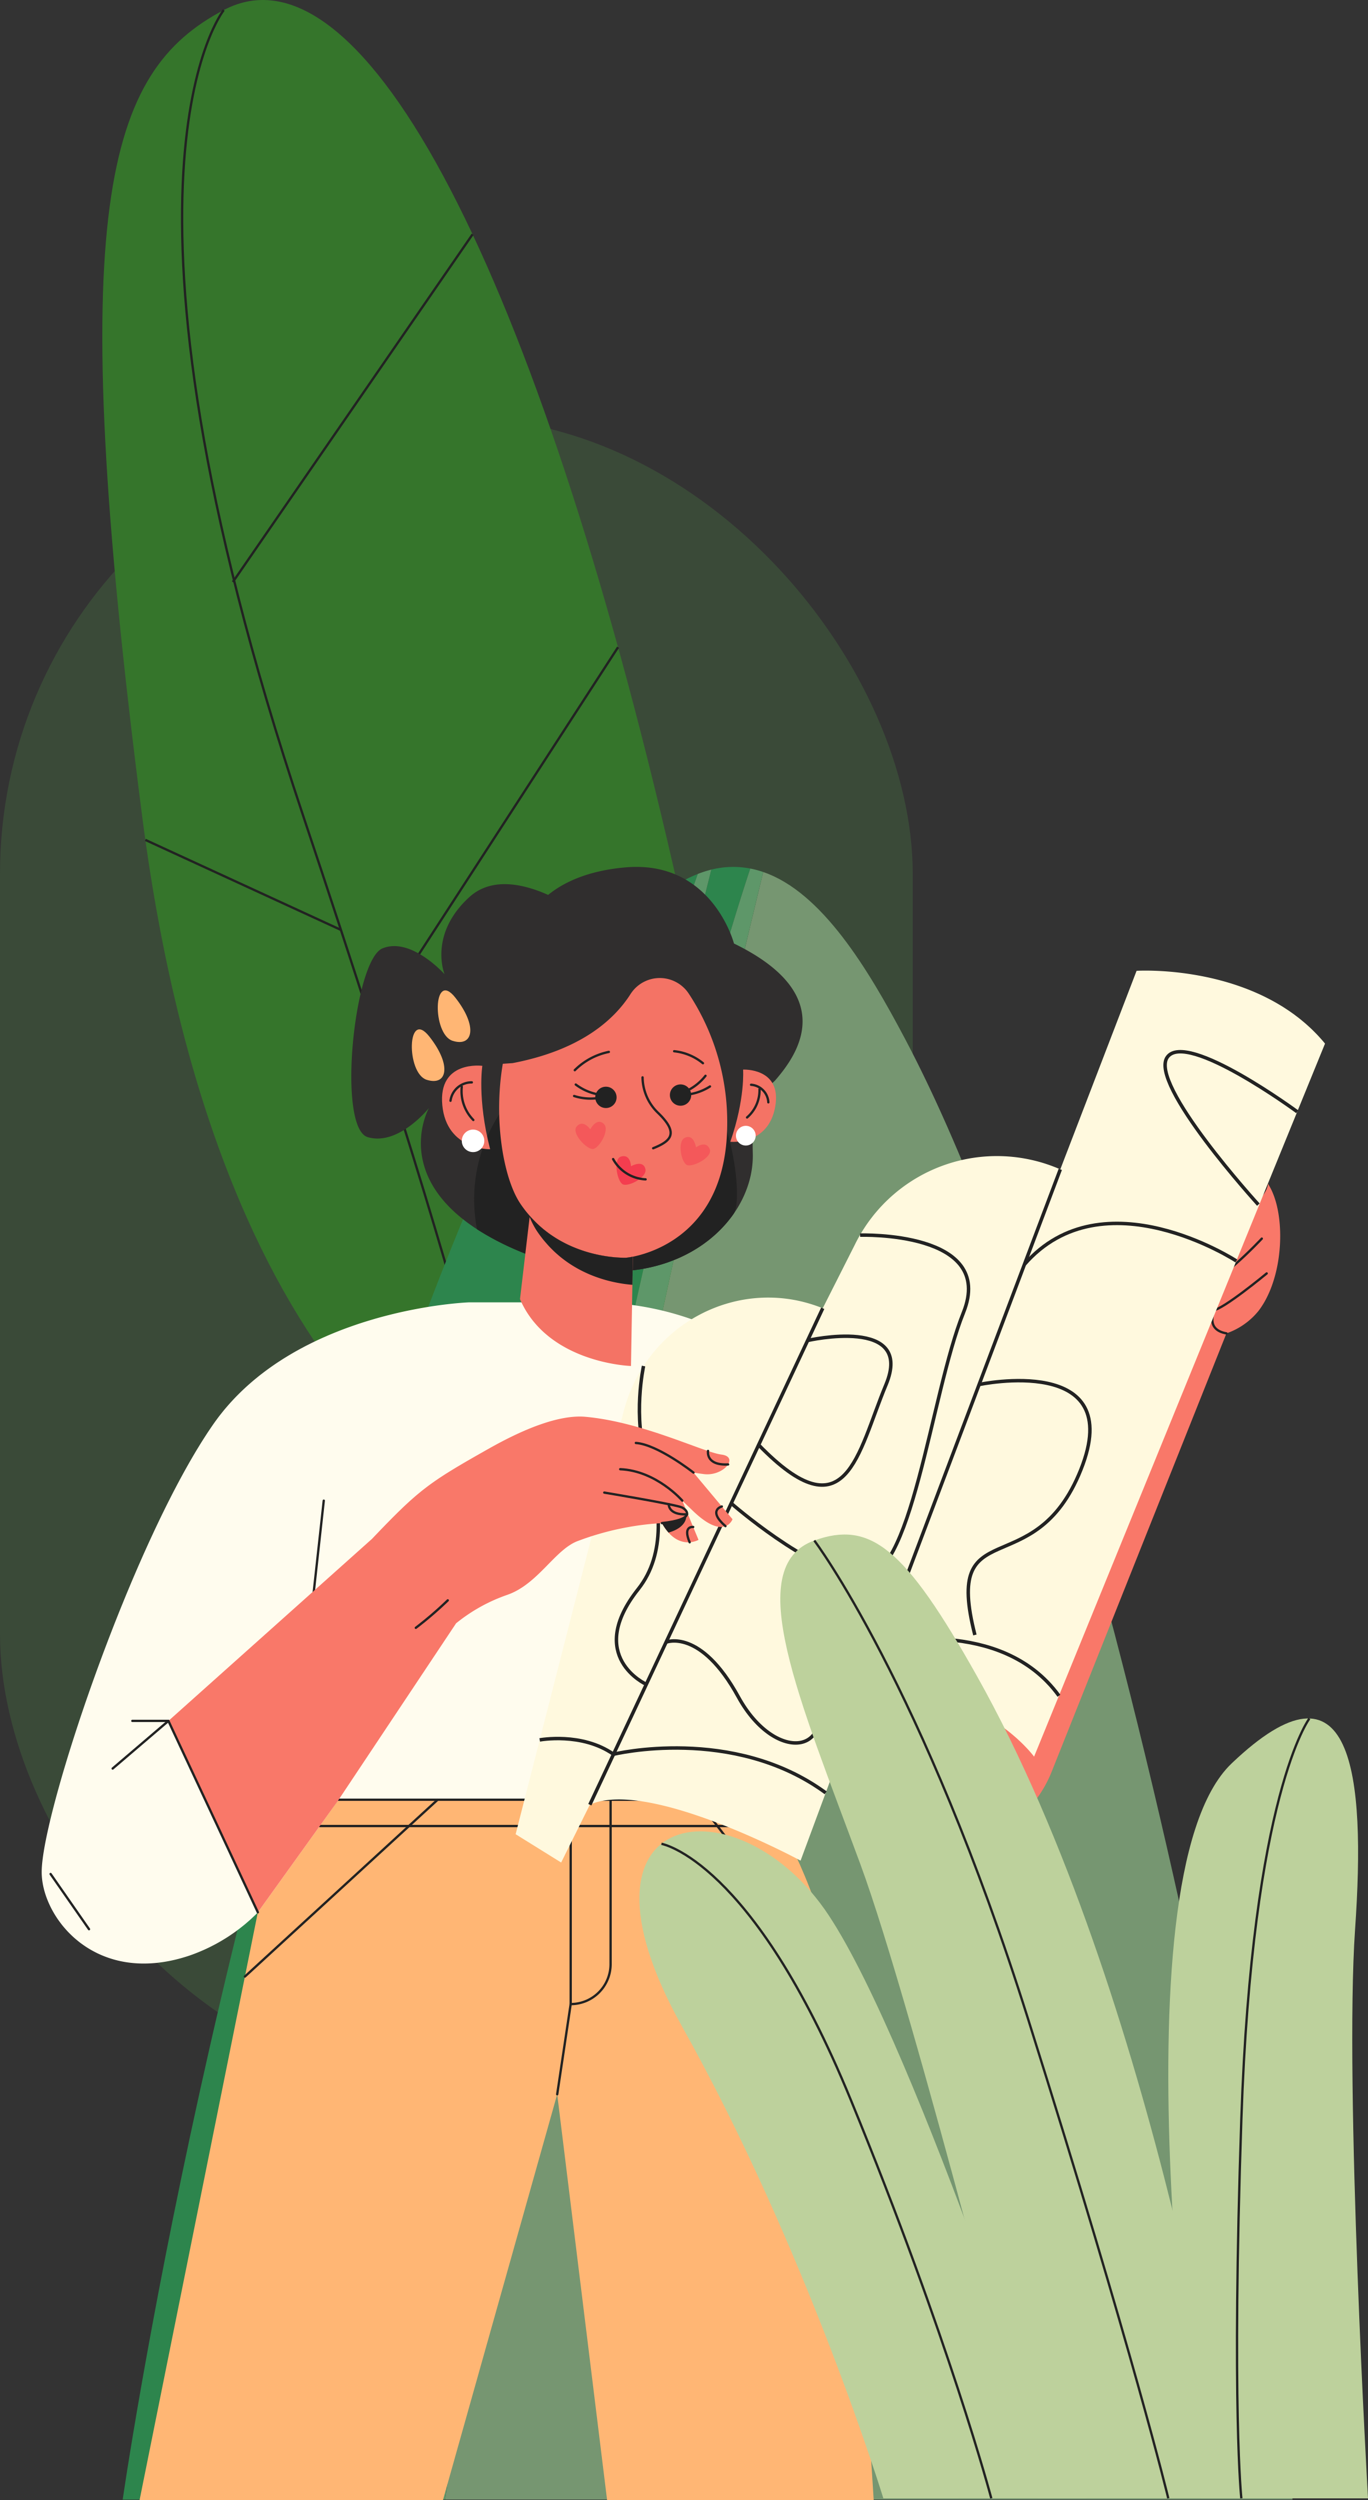 <svg xmlns="http://www.w3.org/2000/svg" xmlns:xlink="http://www.w3.org/1999/xlink" width="295.26" height="539.302" viewBox="0 0 295.26 539.302">
  <rect x="0" y="0" width="295.26" height="539.302" fill="#333333" stroke="none"/>
  <defs>
    <clipPath id="clip-path">
      <rect id="Rectángulo_401595" data-name="Rectángulo 401595" width="130.651" height="326.033" fill="none"/>
    </clipPath>
    <clipPath id="clip-path-2">
      <rect id="Rectángulo_401596" data-name="Rectángulo 401596" width="252.5" height="352.173" fill="none"/>
    </clipPath>
    <clipPath id="clip-path-3">
      <rect id="Rectángulo_401593" data-name="Rectángulo 401593" width="276.983" height="352.302" fill="none"/>
    </clipPath>
    <clipPath id="clip-path-5">
      <rect id="Rectángulo_401587" data-name="Rectángulo 401587" width="56.722" height="50.835" fill="none"/>
    </clipPath>
    <clipPath id="clip-path-6">
      <rect id="Rectángulo_401588" data-name="Rectángulo 401588" width="22.285" height="14.882" fill="none"/>
    </clipPath>
    <clipPath id="clip-path-7">
      <rect id="Rectángulo_401589" data-name="Rectángulo 401589" width="6.278" height="6.187" fill="none"/>
    </clipPath>
    <clipPath id="clip-path-8">
      <rect id="Rectángulo_401590" data-name="Rectángulo 401590" width="6.536" height="5.871" fill="none"/>
    </clipPath>
    <clipPath id="clip-path-9">
      <rect id="Rectángulo_401591" data-name="Rectángulo 401591" width="6.367" height="6.142" fill="none"/>
    </clipPath>
    <clipPath id="clip-path-10">
      <rect id="Rectángulo_401594" data-name="Rectángulo 401594" width="157.26" height="208.059" fill="none"/>
    </clipPath>
  </defs>
  <g id="Grupo_1100106" data-name="Grupo 1100106" transform="translate(-180.051 -2369)">
    <rect id="Rectángulo_401362" data-name="Rectángulo 401362" width="197" height="361" rx="98.5" transform="translate(180.051 2459)" fill="#3a4a38"/>
    <g id="Grupo_1100103" data-name="Grupo 1100103" transform="translate(202.133 2369)">
      <g id="Grupo_1100102" data-name="Grupo 1100102" transform="translate(0 0)" clip-path="url(#clip-path)">
        <path id="Trazado_875145" data-name="Trazado 875145" d="M26.216,2.164c30.333-15.979,67.73,57.61,96.933,184.322S86.853,325.9,86.853,325.9,25.589,307.94,8.6,176.056,1,15.444,26.216,2.164" transform="translate(0 0)" fill="#35752b"/>
        <path id="Trazado_875146" data-name="Trazado 875146" d="M23.945.739s-28.963,35.9,17.048,173.544S84.583,324.471,84.583,324.471" transform="translate(2.271 1.425)" fill="none" stroke="#222" stroke-miterlimit="10" stroke-width="0.5"/>
        <line id="Línea_665" data-name="Línea 665" y1="75" x2="51.739" transform="translate(28.175 50.542)" fill="none" stroke="#222" stroke-miterlimit="10" stroke-width="0.5"/>
        <line id="Línea_666" data-name="Línea 666" x2="42.213" y2="19.414" transform="translate(9.291 181.172)" fill="none" stroke="#222" stroke-miterlimit="10" stroke-width="0.5"/>
        <line id="Línea_667" data-name="Línea 667" y1="81.756" x2="53.065" transform="translate(58.248 139.609)" fill="none" stroke="#222" stroke-miterlimit="10" stroke-width="0.5"/>
      </g>
    </g>
    <g id="Grupo_1100105" data-name="Grupo 1100105" transform="translate(206.533 2556)">
      <g id="Grupo_1100104" data-name="Grupo 1100104" transform="translate(0 0)" clip-path="url(#clip-path-2)">
        <path id="Trazado_875147" data-name="Trazado 875147" d="M221.176,351.357S187.994,131.494,137.431,36.079C129.542,21.194,119.61,4.635,106.924.28,93.388,56.128,58.736,205.486,38.266,351.357Z" transform="translate(31.325 0.815)" fill="#769671"/>
        <path id="Trazado_875148" data-name="Trazado 875148" d="M70.789,81.4C20.858,205.852,0,351.047,0,351.047H43.881c1.846-52.816,11.821-179.3,63.042-310.525,0,0-47.666,145.069-61.531,310.525h5.954C60.974,264.459,82.726,118.329,124.123.388,109.547,6.066,92.005,28.521,70.789,81.4" transform="translate(0 1.129)" fill="#2d854d"/>
        <path id="Trazado_875149" data-name="Trazado 875149" d="M111.606.352A19.468,19.468,0,0,0,103.2.583C87.759,62.195,45.069,237.35,29.129,352.173H43.585c5.4-46.735,12.048-95.748,19.912-139.9C85.189,90.5,102.122,29.029,111.606.352" transform="translate(23.845 -0.001)" fill="#2d854d"/>
        <path id="Trazado_875150" data-name="Trazado 875150" d="M107.9.837A21.149,21.149,0,0,0,105.1.09C95.617,28.767,78.682,90.238,56.99,212.014c-7.864,44.149-14.509,93.161-19.912,139.9h2.16C59.709,206.039,94.36,56.686,107.9.837" transform="translate(30.352 0.261)" fill="#5e9769"/>
        <path id="Trazado_875151" data-name="Trazado 875151" d="M101.012,1.084c-41.4,117.941-63.151,264.071-72.779,350.655h1.629C45.8,236.916,88.492,61.761,103.931.149a23.513,23.513,0,0,0-2.919.935" transform="translate(23.112 0.433)" fill="#5e9769"/>
        <path id="Trazado_875152" data-name="Trazado 875152" d="M24.129,321.169H25.64C39.505,155.713,87.171,10.644,87.171,10.644c-51.223,131.233-61.2,257.713-63.042,310.525" transform="translate(19.752 31.004)" fill="#5e9769"/>
      </g>
    </g>
    <g id="Grupo_1100099" data-name="Grupo 1100099" transform="translate(189.051 2556)">
      <g id="Grupo_1100098" data-name="Grupo 1100098" transform="translate(0)" clip-path="url(#clip-path-3)">
        <g id="Grupo_1100097" data-name="Grupo 1100097">
          <g id="Grupo_1100096" data-name="Grupo 1100096" clip-path="url(#clip-path-3)">
            <path id="Trazado_875079" data-name="Trazado 875079" d="M81.439,161.463a38.337,38.337,0,0,1-19.208,14.772C41.949,183.063,30.3,168.142,30.3,158.22c0-12.755,19.561-71.433,36.994-96.52s55.276-26.362,55.276-26.362h26.636a64.344,64.344,0,0,1,23.4,4.4c4.723,1.847,10.8,4.231,18,7.078,18.286,7.226,35.718,39.968,36.143,41.243l-26.243,49.6-11.317-17.427-2.551,22.394H94.387Z" transform="translate(-30.303 58.583)" fill="#fffcee"/>
            <line id="Línea_655" data-name="Línea 655" y1="64.515" x2="7.086" transform="translate(53.794 136.699)" fill="none" stroke="#222" stroke-linecap="round" stroke-linejoin="round" stroke-width="0.5"/>
            <path id="Trazado_875080" data-name="Trazado 875080" d="M68.292,34.08c4.819-8.5,21.826-11.907,27.779-8.221s6.52,20.975,0,29.48a15.345,15.345,0,0,1-6.924,4.85L51.431,154.728c-6.836,17.137-29.294,22.1-42.062,8.773-.338-.351-.664-.712-.986-1.084L6.5,160.224l-2.857-4.4,26.243-49.6S63.474,42.585,68.292,34.08" transform="translate(166.56 40.425)" fill="#f97869"/>
            <path id="Trazado_875081" data-name="Trazado 875081" d="M195.106,226.795H137.562L126.79,139.24l-24.662,87.555H36.649L46.78,176.48l15.4-76.5,17.43-24.276h92.249s9.355,14.74,13.039,30.612,10.206,120.474,10.206,120.474" transform="translate(-15.528 125.507)" fill="#ffb674"/>
            <path id="Trazado_875082" data-name="Trazado 875082" d="M140.442,51.906l.247,2.15a105.532,105.532,0,0,1-2.745,38.713l-2.551,22.394H43.144" transform="translate(20.941 86.049)" fill="none" stroke="#222" stroke-linecap="round" stroke-linejoin="round" stroke-width="0.5"/>
            <path id="Trazado_875083" data-name="Trazado 875083" d="M4.738,31.951h.447a28.361,28.361,0,0,0,14.607-4.13c3.147-1.89,6.6-3.434,7.84-2.046,2.477,2.775-13.113,14.682-13.113,14.682s-.994,12.9-4.962,20.975" transform="translate(236.493 41.844)" fill="none" stroke="#222" stroke-linecap="round" stroke-linejoin="round" stroke-width="0.5"/>
            <path id="Trazado_875084" data-name="Trazado 875084" d="M18.456,30.166S7.684,41.687,5.133,39.753" transform="translate(244.884 50.009)" fill="none" stroke="#222" stroke-linecap="round" stroke-linejoin="round" stroke-width="0.5"/>
            <path id="Trazado_875085" data-name="Trazado 875085" d="M19.051,32.992S9.539,40.88,7.471,40.928c-1.73.043-4.282-2.2-1.5-5.717" transform="translate(245.342 54.693)" fill="none" stroke="#222" stroke-linecap="round" stroke-linejoin="round" stroke-width="0.5"/>
            <path id="Trazado_875086" data-name="Trazado 875086" d="M8.5,35.957s-2.161,4.234,2.567,5.05" transform="translate(244.642 59.609)" fill="none" stroke="#222" stroke-linecap="round" stroke-linejoin="round" stroke-width="0.5"/>
            <path id="Trazado_875087" data-name="Trazado 875087" d="M10.717,26.017S6.938,28.885,5.5,28.3s-.4-2.6-.4-2.6" transform="translate(253.657 42.607)" fill="none" stroke="#222" stroke-linecap="round" stroke-linejoin="round" stroke-width="0.5"/>
            <path id="Trazado_875088" data-name="Trazado 875088" d="M6.461,28.442A3.348,3.348,0,0,0,5.89,25.4" transform="translate(254.727 42.114)" fill="none" stroke="#222" stroke-linecap="round" stroke-linejoin="round" stroke-width="0.5"/>
            <line id="Línea_656" data-name="Línea 656" x2="29.079" y2="38.131" transform="translate(141.509 201.214)" fill="none" stroke="#222" stroke-linecap="round" stroke-linejoin="round" stroke-width="0.5"/>
            <line id="Línea_657" data-name="Línea 657" x1="41.586" y2="38.131" transform="translate(43.865 201.214)" fill="none" stroke="#222" stroke-linecap="round" stroke-linejoin="round" stroke-width="0.5"/>
            <line id="Línea_658" data-name="Línea 658" x1="7.79" transform="translate(19.566 184.206)" fill="none" stroke="#222" stroke-linecap="round" stroke-linejoin="round" stroke-width="0.5"/>
            <line id="Línea_659" data-name="Línea 659" x2="8.292" y2="11.907" transform="translate(1.92 217.23)" fill="none" stroke="#222" stroke-linecap="round" stroke-linejoin="round" stroke-width="0.5"/>
            <line id="Línea_660" data-name="Línea 660" x1="17.007" y2="5.669" transform="translate(192.694 201.214)" fill="none" stroke="#222" stroke-linecap="round" stroke-linejoin="round" stroke-width="0.5"/>
            <path id="Trazado_875089" data-name="Trazado 875089" d="M69.539,75.708v35.468a8.611,8.611,0,0,1-8.611,8.611l-2.91,19.452" transform="translate(53.245 125.507)" fill="none" stroke="#222" stroke-linecap="round" stroke-linejoin="round" stroke-width="0.5"/>
            <line id="Línea_661" data-name="Línea 661" y1="44.079" transform="translate(114.173 201.214)" fill="none" stroke="#222" stroke-linecap="round" stroke-linejoin="round" stroke-width="0.5"/>
            <line id="Línea_662" data-name="Línea 662" x1="99.563" transform="translate(60.013 206.883)" fill="none" stroke="#222" stroke-linecap="round" stroke-linejoin="round" stroke-width="0.5"/>
            <path id="Trazado_875090" data-name="Trazado 875090" d="M66.282,81.251h0l6.963-13.775a34.139,34.139,0,0,1,44.313-16.189L134.024,8.46s26.36-1.693,40.669,15.7L111.9,177.97s-12.89-17.711-37.435-12.539L61.5,200.4S28.59,182.6,16.018,188.338L9.826,200.806,0,194.7l23.285-91.1c4.885-19.1,25.068-29.6,43-22.349" transform="translate(102.29 13.95)" fill="#fff9de"/>
            <line id="Línea_663" data-name="Línea 663" x1="43.093" y2="114.144" transform="translate(176.755 65.236)" fill="none" stroke="#222" stroke-miterlimit="10" stroke-width="0.75"/>
            <line id="Línea_664" data-name="Línea 664" x1="50.267" y2="107.087" transform="translate(118.306 95.201)" fill="none" stroke="#222" stroke-miterlimit="10" stroke-width="0.75"/>
            <path id="Trazado_875091" data-name="Trazado 875091" d="M30.773,27.945S6.914,10.417,2.747,16.15s19.636,31.83,19.636,31.83" transform="translate(240.211 24.863)" fill="none" stroke="#222" stroke-miterlimit="10" stroke-width="0.75"/>
            <path id="Trazado_875092" data-name="Trazado 875092" d="M52.939,37.03S24.208,18.319,7.2,37.782" transform="translate(204.906 47.963)" fill="none" stroke="#222" stroke-miterlimit="10" stroke-width="0.75"/>
            <path id="Trazado_875093" data-name="Trazado 875093" d="M56.76,29.889s29.406-.944,22.3,16.723-11.131,58.649-22.389,57.113S28.947,87.739,28.947,87.739" transform="translate(119.878 49.536)" fill="none" stroke="#222" stroke-miterlimit="10" stroke-width="0.75"/>
            <path id="Trazado_875094" data-name="Trazado 875094" d="M45.829,39.008s23.109-5.3,16.911,9.557S54.313,81.118,35.257,61.533" transform="translate(119.482 63.141)" fill="none" stroke="#222" stroke-miterlimit="10" stroke-width="0.75"/>
            <path id="Trazado_875095" data-name="Trazado 875095" d="M59.989,40.507S57.568,51.6,60.7,61.091c3.022,9.143,4.181,19.92-1.847,27.519-11.54,14.549,1.73,20.555,1.73,20.555" transform="translate(69.91 67.152)" fill="none" stroke="#222" stroke-miterlimit="10" stroke-width="0.75"/>
            <path id="Trazado_875096" data-name="Trazado 875096" d="M40.55,71.039s9.06-1.717,15.931,3.088c0,0,25.812-6.3,45.793,8.319" transform="translate(66.936 117.273)" fill="none" stroke="#222" stroke-miterlimit="10" stroke-width="0.75"/>
            <path id="Trazado_875097" data-name="Trazado 875097" d="M21.608,63.636s25.884-5.906,38.315,11.277" transform="translate(159.631 103.87)" fill="none" stroke="#222" stroke-miterlimit="10" stroke-width="0.75"/>
            <path id="Trazado_875098" data-name="Trazado 875098" d="M40.459,73S47.9,69.949,56.047,84.811s22.58,12.608,15.79-3.758,3.306-24.22,3.306-24.22" transform="translate(94.309 94.216)" fill="none" stroke="#222" stroke-miterlimit="10" stroke-width="0.75"/>
            <path id="Trazado_875099" data-name="Trazado 875099" d="M21.438,42.528s32.021-6.791,21.956,18.384S13.627,69.494,20.527,96.555" transform="translate(180.888 69.12)" fill="none" stroke="#222" stroke-miterlimit="10" stroke-width="0.75"/>
            <path id="Trazado_875100" data-name="Trazado 875100" d="M110.2,89.206a36.447,36.447,0,0,1,11.051-6.142c6.687-2.318,10.3-9.842,15.3-11.641a61.372,61.372,0,0,1,18.073-3.833c3.421,6.19,7.9,3.617,7.9,3.617l-3.5-8.462c.7.675,1.47,1.417,2.323,2.235,6.793,6.512,8.516,1.775,8.516,1.775l-8.42-10.06c.686.112,1.438.221,2.248.324,4.2.532,7.721-3.71,3.787-4.21s-16.845-6.99-29.289-8.143c-5.727-.532-13.451,2.647-20.866,6.83-13.06,7.367-15.123,8.85-25.27,19.495L48.116,110.253l19.3,41.283,17.432-24.273Z" transform="translate(-20.762 73.952)" fill="#f97869"/>
            <path id="Trazado_875101" data-name="Trazado 875101" d="M63.728,53.146S56,47.07,51.284,46.751" transform="translate(76.954 77.503)" fill="none" stroke="#222" stroke-linecap="round" stroke-linejoin="round" stroke-width="0.5"/>
            <path id="Trazado_875102" data-name="Trazado 875102" d="M65.589,55.664s-5.576-6.453-13.4-6.783" transform="translate(72.674 81.034)" fill="none" stroke="#222" stroke-linecap="round" stroke-linejoin="round" stroke-width="0.5"/>
            <path id="Trazado_875103" data-name="Trazado 875103" d="M51.806,50.779s15.625,2.6,16.8,3.221,2.916,2.6-4.361,3.362" transform="translate(69.617 84.18)" fill="none" stroke="#222" stroke-linecap="round" stroke-linejoin="round" stroke-width="0.5"/>
            <path id="Trazado_875104" data-name="Trazado 875104" d="M57.125,52.661s.311,2.437-3.825,3.631a11.119,11.119,0,0,1-1.43-2.049c3.362-.353,4.8-.965,5.254-1.581" transform="translate(81.991 87.3)" fill="#222"/>
            <path id="Trazado_875105" data-name="Trazado 875105" d="M48.5,47.4s-.59,3.173,4.332,2.913" transform="translate(95.318 78.572)" fill="none" stroke="#222" stroke-linecap="round" stroke-linejoin="round" stroke-width="0.5"/>
            <path id="Trazado_875106" data-name="Trazado 875106" d="M49.89,51.906s-3.157.8.776,4.244" transform="translate(96.907 86.049)" fill="none" stroke="#222" stroke-linecap="round" stroke-linejoin="round" stroke-width="0.5"/>
            <path id="Trazado_875107" data-name="Trazado 875107" d="M52.612,53.576s-2.326-.332-.765,3.3" transform="translate(88.006 88.804)" fill="none" stroke="#222" stroke-linecap="round" stroke-linejoin="round" stroke-width="0.5"/>
            <path id="Trazado_875108" data-name="Trazado 875108" d="M51.808,51.721s-.146,2.389,3.957,2.174" transform="translate(83.526 85.742)" fill="none" stroke="#222" stroke-linecap="round" stroke-linejoin="round" stroke-width="0.5"/>
            <path id="Trazado_875109" data-name="Trazado 875109" d="M71.241,65.448a79,79,0,0,0,6.892-5.922" transform="translate(9.508 98.681)" fill="none" stroke="#222" stroke-linecap="round" stroke-linejoin="round" stroke-width="0.5"/>
            <path id="Trazado_875110" data-name="Trazado 875110" d="M118,110.592,98.7,69.309,86.662,79.584" transform="translate(-71.349 114.898)" fill="none" stroke="#222" stroke-linecap="round" stroke-linejoin="round" stroke-width="0.5"/>
            <path id="Trazado_875111" data-name="Trazado 875111" d="M49.151,17.571c6.166-2.543,13.4,5.573,13.4,5.573s-3.519-8.537,5.347-16.632c4.84-4.42,11.739-2.831,17.012-.476C88.172,3.381,93.384.816,101.6.1c18.748-1.629,23.418,16.42,23.418,16.42,23.359,11.37,13.14,24.614,8.89,29.531a9.208,9.208,0,0,1-2.541,1.866c-1.074.6-2.559,3.317-2.286,13.9C129.5,78.1,109.044,95.523,78.9,82.984S59.187,52,59.187,52s-6.581,8.263-13.222,6.286-2.977-38.168,3.187-40.712" transform="translate(24.398 0)" fill="#302e2e"/>
            <g id="Grupo_1100083" data-name="Grupo 1100083" transform="translate(93.339 36.43)" style="mix-blend-mode: multiply;isolation: isolate">
              <g id="Grupo_1100082" data-name="Grupo 1100082" transform="translate(0)">
                <g id="Grupo_1100081" data-name="Grupo 1100081" clip-path="url(#clip-path-5)">
                  <path id="Trazado_875112" data-name="Trazado 875112" d="M81.21,13.792C60.3,15.91,44.713,34.129,48.259,54.838c.035.194.069.388.106.585a57.877,57.877,0,0,0,9.353,4.84c21.884,9.1,38.66,2.413,46.049-8.167,2.788-3.992-2.2-40.366-22.557-38.3" transform="translate(-47.754 -13.707)" fill="#222"/>
                </g>
              </g>
            </g>
            <path id="Trazado_875113" data-name="Trazado 875113" d="M49.339,27.521C47.324,39.306,49.371,51.887,53,57.5a24.723,24.723,0,0,0,2.158,2.823c8.359,9.613,20.85,9.031,20.85,9.031a14.017,14.017,0,0,0,1.4-.223c4.731-.957,19.851-5.712,20.345-27.548a50.375,50.375,0,0,0-8.252-29.153,7.491,7.491,0,0,0-12.635.114c-3.633,5.648-10.894,12.05-25.408,14.83Z" transform="translate(50.184 14.945)" fill="#f47365"/>
            <path id="Trazado_875114" data-name="Trazado 875114" d="M56.207,46.285l2.11-17.967c8.359,9.613,20.853,9.031,20.853,9.031a13.915,13.915,0,0,0,1.4-.223l-.409,23.58S62.2,60.171,56.207,46.285" transform="translate(47.026 46.945)" fill="#f47365"/>
            <g id="Grupo_1100086" data-name="Grupo 1100086" transform="translate(105.312 75.263)" style="mix-blend-mode: multiply;isolation: isolate">
              <g id="Grupo_1100085" data-name="Grupo 1100085" transform="translate(0)">
                <g id="Grupo_1100084" data-name="Grupo 1100084" clip-path="url(#clip-path-6)">
                  <path id="Trazado_875115" data-name="Trazado 875115" d="M77.09,37.349s-12.494.582-20.853-9.031l-.029.26a18.319,18.319,0,0,0,1.454,2.838,24.83,24.83,0,0,0,2.158,2.825c6.19,7.12,14.6,8.643,18.567,8.957l.1-6.073c-.88.175-1.4.223-1.4.223" transform="translate(-56.208 -28.318)" fill="#222"/>
                </g>
              </g>
            </g>
            <path id="Trazado_875116" data-name="Trazado 875116" d="M78.186,34.164s-9.385.237-10.32-9.478c-.944-9.791,8.638-8.508,8.638-8.508s-1.13,7.11,1.682,17.985" transform="translate(18.6 26.729)" fill="#f47365"/>
            <path id="Trazado_875117" data-name="Trazado 875117" d="M73.885,17.487a4.583,4.583,0,0,0-4.6,3.965" transform="translate(18.949 28.987)" fill="none" stroke="#222" stroke-linecap="round" stroke-linejoin="round" stroke-width="0.5"/>
            <path id="Trazado_875118" data-name="Trazado 875118" d="M69.218,17.839a8.877,8.877,0,0,0,2.493,7.173" transform="translate(21.449 29.573)" fill="none" stroke="#222" stroke-linecap="round" stroke-linejoin="round" stroke-width="0.5"/>
            <path id="Trazado_875119" data-name="Trazado 875119" d="M68.3,24.085a2.429,2.429,0,1,0,2.068-2.743A2.428,2.428,0,0,0,68.3,24.085" transform="translate(22.397 35.341)" fill="#fff"/>
            <path id="Trazado_875120" data-name="Trazado 875120" d="M44.582,32.018s8.17.877,9.682-7.529c1.523-8.47-6.926-8.037-6.926-8.037s.476,6.28-2.756,15.567" transform="translate(104.046 27.266)" fill="#f47365"/>
            <path id="Trazado_875121" data-name="Trazado 875121" d="M45.207,17.68a4.012,4.012,0,0,1,3.726,3.79" transform="translate(107.9 29.31)" fill="none" stroke="#222" stroke-linecap="round" stroke-linejoin="round" stroke-width="0.5"/>
            <path id="Trazado_875122" data-name="Trazado 875122" d="M48.608,18.046a7.774,7.774,0,0,1-2.687,6.078" transform="translate(106.322 29.916)" fill="none" stroke="#222" stroke-linecap="round" stroke-linejoin="round" stroke-width="0.5"/>
            <path id="Trazado_875123" data-name="Trazado 875123" d="M50.437,23.606a2.126,2.126,0,1,1-1.608-2.541,2.126,2.126,0,0,1,1.608,2.541" transform="translate(103.607 34.834)" fill="#fff"/>
            <path id="Trazado_875124" data-name="Trazado 875124" d="M65.507,15.014a14.508,14.508,0,0,0-7.346,3.939" transform="translate(56.897 24.89)" fill="none" stroke="#222" stroke-linecap="round" stroke-linejoin="round" stroke-width="0.5"/>
            <path id="Trazado_875125" data-name="Trazado 875125" d="M56.729,17.544a11.744,11.744,0,0,0-6.211-2.586" transform="translate(85.988 24.797)" fill="none" stroke="#222" stroke-linecap="round" stroke-linejoin="round" stroke-width="0.5"/>
            <path id="Trazado_875126" data-name="Trazado 875126" d="M53.142,17.08a10.765,10.765,0,0,0,3.391,7.7c4.431,4.316,2.86,6.009-1.1,7.588" transform="translate(76.544 28.315)" fill="none" stroke="#222" stroke-linecap="round" stroke-linejoin="round" stroke-width="0.5"/>
            <g id="Grupo_1100089" data-name="Grupo 1100089" transform="translate(124.049 62.383)" style="mix-blend-mode: multiply;isolation: isolate">
              <g id="Grupo_1100088" data-name="Grupo 1100088" transform="translate(0)">
                <g id="Grupo_1100087" data-name="Grupo 1100087" clip-path="url(#clip-path-7)">
                  <path id="Trazado_875127" data-name="Trazado 875127" d="M56.164,23.566c2.092-.627,2.153,2.092,2.153,2.092s2.591-1.51,3.107.579c.444,1.813-3.649,3.91-4.866,3.322s-2.179-5.456-.393-5.993" transform="translate(-55.178 -23.473)" fill="#f43d4f"/>
                </g>
              </g>
            </g>
            <g id="Grupo_1100092" data-name="Grupo 1100092" transform="translate(115.197 54.976)" opacity="0.5" style="mix-blend-mode: multiply;isolation: isolate">
              <g id="Grupo_1100091" data-name="Grupo 1100091" transform="translate(0)">
                <g id="Grupo_1100090" data-name="Grupo 1100090" clip-path="url(#clip-path-8)">
                  <path id="Trazado_875128" data-name="Trazado 875128" d="M58.673,21.7c1.427-1.65,2.94.611,2.94.611s1.377-2.666,2.932-1.175c1.348,1.289-.983,5.254-2.326,5.414s-4.768-3.439-3.545-4.85" transform="translate(-58.413 -20.684)" fill="#f43d4f"/>
                </g>
              </g>
            </g>
            <g id="Grupo_1100095" data-name="Grupo 1100095" transform="translate(137.893 58.248)" opacity="0.5" style="mix-blend-mode: multiply;isolation: isolate">
              <g id="Grupo_1100094" data-name="Grupo 1100094" transform="translate(0)">
                <g id="Grupo_1100093" data-name="Grupo 1100093" clip-path="url(#clip-path-9)">
                  <path id="Trazado_875129" data-name="Trazado 875129" d="M56.233,24.56c-.8-2.031-2.971-.4-2.971-.4s-.417-2.971-2.381-2.081c-1.7.771-.813,5.284.4,5.876s5.637-1.664,4.949-3.4" transform="translate(-49.939 -21.915)" fill="#f43d4f"/>
                </g>
              </g>
            </g>
            <path id="Trazado_875130" data-name="Trazado 875130" d="M62.183,28.086a8.458,8.458,0,0,1-7.009-4.375" transform="translate(68.16 39.308)" fill="none" stroke="#222" stroke-linecap="round" stroke-linejoin="round" stroke-width="0.5"/>
            <path id="Trazado_875131" data-name="Trazado 875131" d="M57.529,20.084a2.3,2.3,0,1,0,2.357-2.246,2.3,2.3,0,0,0-2.357,2.246" transform="translate(61.951 29.571)" fill="#222"/>
            <path id="Trazado_875132" data-name="Trazado 875132" d="M58.472,18.592a11.642,11.642,0,0,0,6.663.138" transform="translate(56.442 30.821)" fill="none" stroke="#222" stroke-linecap="round" stroke-linejoin="round" stroke-width="0.5"/>
            <path id="Trazado_875133" data-name="Trazado 875133" d="M58.5,17.662a11.624,11.624,0,0,0,6.254,2.307" transform="translate(56.768 29.28)" fill="none" stroke="#222" stroke-linecap="round" stroke-linejoin="round" stroke-width="0.5"/>
            <path id="Trazado_875134" data-name="Trazado 875134" d="M56.354,17.818a11.639,11.639,0,0,1-6.408,1.829" transform="translate(87.884 29.538)" fill="none" stroke="#222" stroke-linecap="round" stroke-linejoin="round" stroke-width="0.5"/>
            <path id="Trazado_875135" data-name="Trazado 875135" d="M55.771,16.952a11.63,11.63,0,0,1-5.462,3.819" transform="translate(87.502 28.103)" fill="none" stroke="#222" stroke-linecap="round" stroke-linejoin="round" stroke-width="0.5"/>
            <path id="Trazado_875136" data-name="Trazado 875136" d="M51.469,19.9a2.3,2.3,0,1,0,2.357-2.246A2.3,2.3,0,0,0,51.469,19.9" transform="translate(84.117 29.259)" fill="#222"/>
            <path id="Trazado_875137" data-name="Trazado 875137" d="M73.2,11.582c4.92,6.246,3.827,10.729-.6,9.31s-4.263-15.49.6-9.31" transform="translate(16.075 16.614)" fill="#ffb674"/>
            <path id="Trazado_875138" data-name="Trazado 875138" d="M75.3,14.745c4.917,6.246,3.827,10.729-.6,9.31s-4.266-15.49.6-9.31" transform="translate(8.377 21.858)" fill="#ffb674"/>
          </g>
        </g>
      </g>
    </g>
    <g id="Grupo_1100101" data-name="Grupo 1100101" transform="translate(318.051 2700)">
      <g id="Grupo_1100100" data-name="Grupo 1100100" transform="translate(0 0)" clip-path="url(#clip-path-10)">
        <path id="Trazado_875139" data-name="Trazado 875139" d="M110.077,207.9S93.99,99.77,55.152,30.6C39.56,2.837,32.132-3.063,20.008,1.293,4.248,6.955,16.861,35.64,29.962,71.147c11.574,31.371,38.2,136.758,38.2,136.758Z" transform="translate(17.745 0.001)" fill="#bdd19c"/>
        <path id="Trazado_875140" data-name="Trazado 875140" d="M15.729.539S39.078,31.4,61.9,103.847s30.231,103.3,30.231,103.3" transform="translate(22.024 0.756)" fill="none" stroke="#222" stroke-miterlimit="10" stroke-width="0.5"/>
        <path id="Trazado_875141" data-name="Trazado 875141" d="M90.664,184.76s-5.117-89.1-2.791-122.707S87.387,1.3,61.223,26.24s-6.7,158.521-6.7,158.521Z" transform="translate(66.597 23.146)" fill="#bdd19c"/>
        <path id="Trazado_875142" data-name="Trazado 875142" d="M69.365,16.533S57.035,32.821,54.674,103c-2.1,62.451,0,81.759,0,81.759" transform="translate(75.248 23.151)" fill="none" stroke="#222" stroke-miterlimit="10" stroke-width="0.5"/>
        <path id="Trazado_875143" data-name="Trazado 875143" d="M52.656,170.552S36.322,117.193,9.217,68.778,21.554,15.62,40.84,44.749s50.39,125.8,50.39,125.8Z" transform="translate(0 37.354)" fill="#bdd19c"/>
        <path id="Trazado_875144" data-name="Trazado 875144" d="M1.983,27.8S21.55,31.167,42.84,83s30.339,85.988,30.339,85.988" transform="translate(2.777 38.92)" fill="none" stroke="#222" stroke-miterlimit="10" stroke-width="0.5"/>
      </g>
    </g>
  </g>
</svg>
